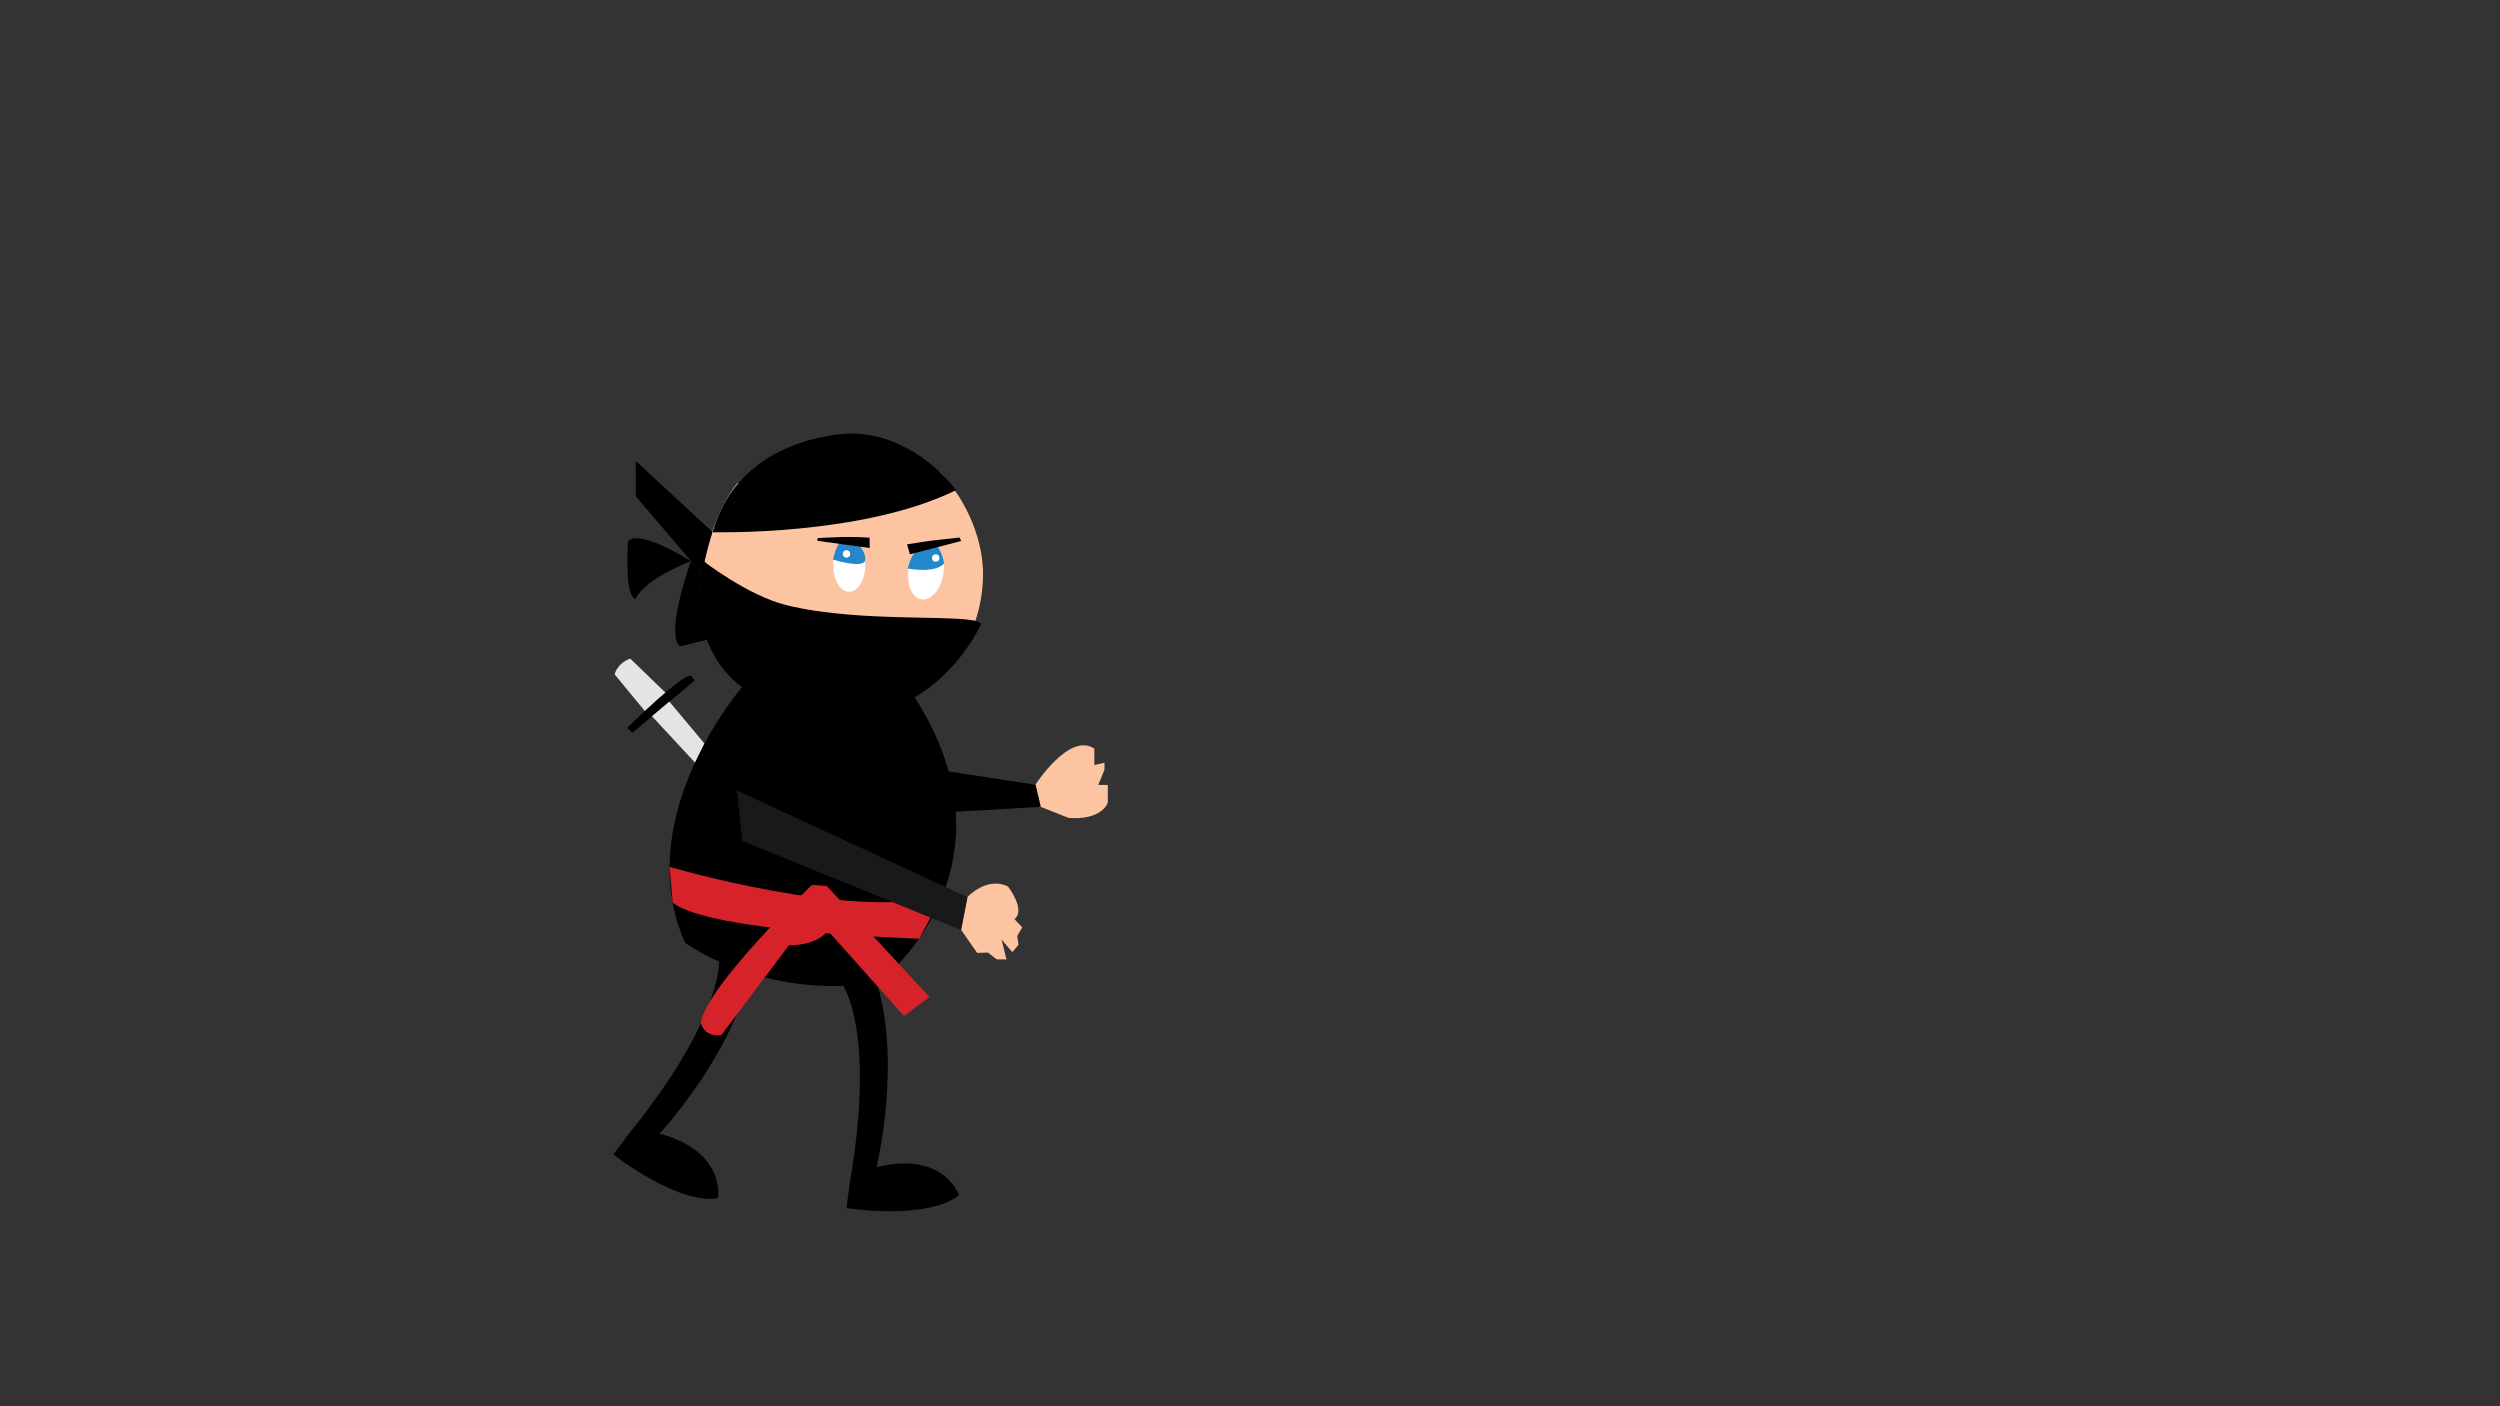 <?xml version="1.0" encoding="utf-8"?>
<!-- Generator: Adobe Illustrator 21.0.2, SVG Export Plug-In . SVG Version: 6.00 Build 0)  -->
<svg version="1.1" id="Layer_1" xmlns="http://www.w3.org/2000/svg" xmlns:xlink="http://www.w3.org/1999/xlink" x="0px" y="0px"
	 viewBox="0 0 1280 720" style="enable-background:new 0 0 1280 720;" xml:space="preserve">
<rect x="0" y="0" width="1280" height="720" fill="#333333" stroke="none"/>
<style type="text/css">
	.st0{fill:#FDC4A1;}
	.st1{fill:#FFFFFF;}
	.st2{fill:#2587C9;}
	.st3{fill:#E4E4E4;}
	.st4{fill:#D62329;}
	.st5{fill:#191919;}
</style>
<path class="st0" d="M503.3,295.2c-0.9,39.8-30.2,67.8-69.1,68.2c-45.4,0.6-82.4-23.7-74.4-70.8c3-17.5,8.2-33.2,17.8-45.3
	c0,0,57,14.9,104.3-4.9C495.7,257.3,503.7,277.6,503.3,295.2z"/>
<path d="M325.5,254.1V236l39.3,36.4c0,0-4.3,13.2-5.3,21.5L325.5,254.1z"/>
<path d="M353.8,287.3c0,0-23.3,8.7-28.3,19.2c0,0-5.5,2-4-29C321.5,277.5,323.6,269.1,353.8,287.3z"/>
<path d="M353.8,287.3c0,0-13.3,36.2-5.8,43.7l14.3-3.6c0,0-6-18.8-2.8-33.4L353.8,287.3z"/>
<ellipse class="st1" cx="434.8" cy="289.3" rx="8.2" ry="13.7"/>
<ellipse transform="matrix(0.163 -0.987 0.987 0.163 108.054 712.601)" class="st1" cx="474" cy="292.6" rx="14.6" ry="9"/>
<path class="st2" d="M426.5,286.5c0,0,15.4,4.9,16.5,0.4C444.2,281.9,431.5,263.7,426.5,286.5z"/>
<path class="st2" d="M464.8,291.1c0,0,13.8,2.7,18.6-2.6c0,0-1.4-10.4-7-10.2C476.3,278.2,467.5,278.2,464.8,291.1z"/>
<path d="M381,350.5c0,0-59,66.8-30.3,132.1c0,0,38.7,29.3,99,20.7c0,0,76-57.5,18.1-147.1C467.8,356.3,426.6,379.7,381,350.5z"/>
<path class="st3" d="M330.7,364.7l-16-19.4c0,0,1-5.5,8-8.1l18.7,18.1L330.7,364.7z"/>
<path d="M323.8,375.2l-2.7-2.5c0,0,29.5-29.2,32.8-26.5l1.8,2.2l-22,18.4L323.8,375.2z"/>
<path class="st3" d="M355.8,390.4l-22-23.7l8.9-7.5l17.9,21.4C360.7,380.7,357.2,387.5,355.8,390.4z"/>
<path class="st0" d="M567.2,401.8v9.2c0,0-2.8,9-20,7.8l-14.4-5.7c0,0-2.1,1.4-0.9-3.8l-1.8-7.5c0,0,17.5-27.2,30.2-18.5v8.4
	l5.2-1.2v3.6l-3.2,7.8H567.2z"/>
<polygon points="532.9,413.1 485.5,415.8 483.1,394.6 530.2,401.8 "/>
<path class="st4" d="M342.8,443.8c0,0,92.9,27.6,139.8,14.7l-12,22.1c0,0-107.5-3.2-126.2-18.5L342.8,443.8z"/>
<path d="M431.8,504.9c0,0,16.6,23.7,3.3,100.7l-1.7,12.9c0,0,40.9,6.6,57.6-6.6c0,0-7.8-22.9-42.2-14.3c0,0,13.1-53.9-0.2-95.6
	L431.8,504.9z"/>
<path d="M368.2,491.1c0,0,2.8,28.8-46.3,89.5l-7.8,10.5c0,0,32.4,25.7,53.5,22.4c0,0,4.4-23.8-29.9-33.1c0,0,37.8-40.6,46.6-83.5
	L368.2,491.1z"/>
<path d="M360.2,287.3c0,0,22.4,17.5,42.3,22.5c39.8,9.9,95.8,3.8,99.9,9.6c0,0-25.2,57.5-87.3,46.6
	C415.1,366,346.4,359.5,360.2,287.3z"/>
<path d="M418.5,276.9l26.8,3.7l-0.1-5.3c0,0-7.3-0.6-15.6-0.3c-4.2,0.1-11,0.5-11,0.5L418.5,276.9z"/>
<path d="M465.9,283.8l26.2-6.8l-0.8-1.8c0,0-8.9,1-11.8,1.3c-3.9,0.4-15.1,2.2-15.1,2.2L465.9,283.8z"/>
<g>
	<g>
		<polygon class="st4" points="415.7,453.1 423.3,453.6 475.9,510.5 462.8,520.2 421.1,473.4 		"/>
		<path class="st4" d="M415.7,453.1c0,0-53.9,51.5-56.9,70.6c0,0,1.6,7.7,10.6,6.2l34.5-45.9c0,0,14,0.5,19.9-7.5L415.7,453.1z"/>
		<line class="st4" x1="402" y1="466.8" x2="403.9" y2="483.9"/>
		<line class="st4" x1="431.8" y1="462.8" x2="422.2" y2="471.8"/>
	</g>
</g>
<path class="st0" d="M520.8,479.3l0.7,4.4l-3.2,3.8l-5.5-6.5l2.5,10.2h-5l-4.5-3.5l-5.5,0.2l-8.2-11.8l3.3-16.9
	c0,0,10-10.7,20.7-5.3c0,0,9.3,12,3.3,16.7l4,4.2L520.8,479.3z"/>
<polyline class="st5" points="377.3,404.7 495.3,459.3 492,476.2 380,430.5 "/>
<path d="M489.6,250.9c-47.9,23.7-124.7,21.6-124.7,21.6c8.9-32.4,36.8-46.9,65.2-50.2C449.8,220,472.4,229.4,489.6,250.9z"/>
<circle class="st1" cx="433.4" cy="283.6" r="1.9"/>
<circle class="st1" cx="479.1" cy="285.7" r="1.9"/>
</svg>
